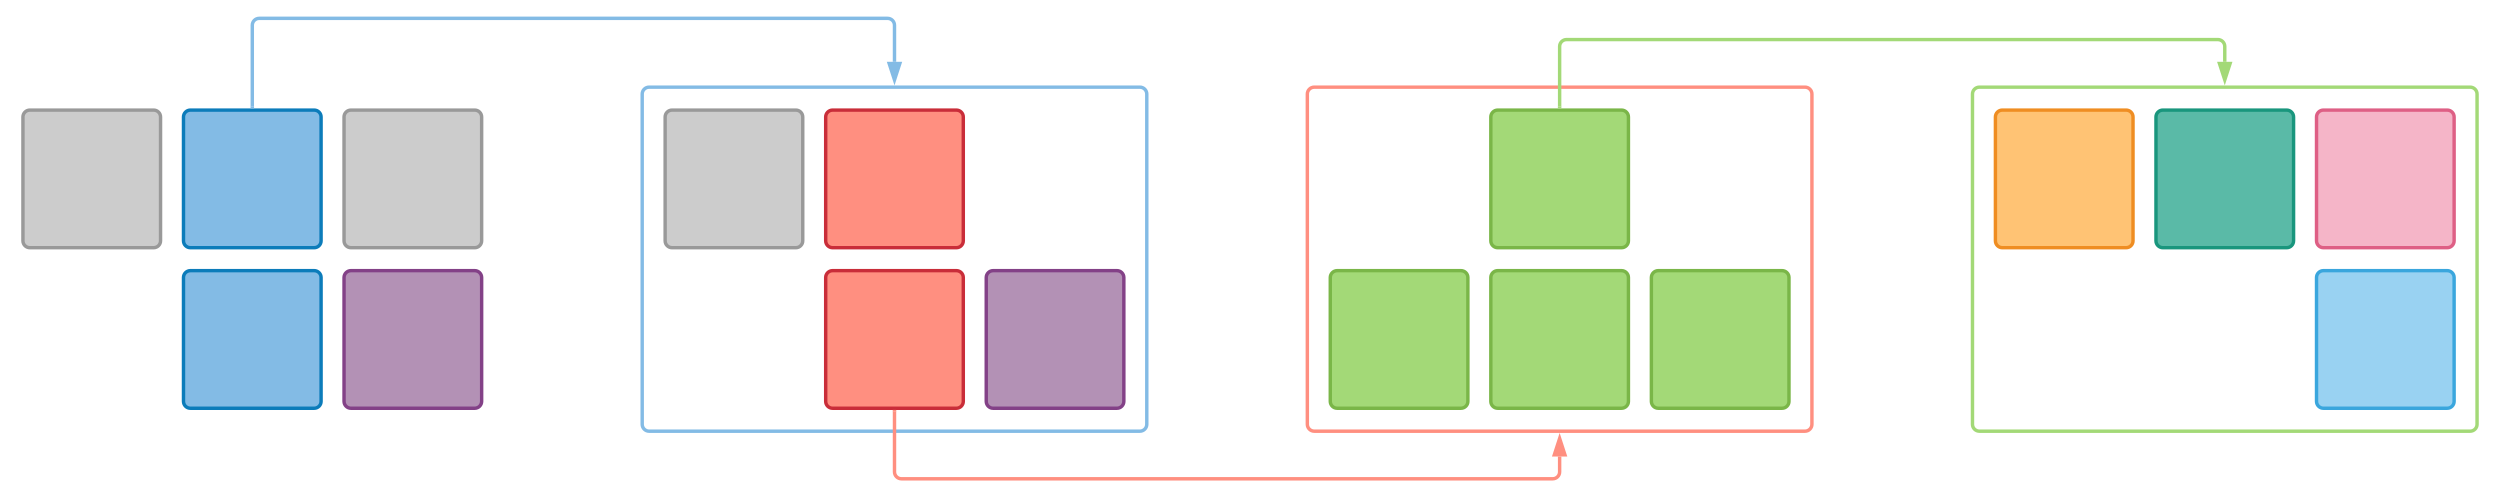 <svg xmlns="http://www.w3.org/2000/svg" xmlns:lucid="lucid" width="2180" height="433.5"><g lucid:page-tab-id="RJLoiOMy.OoT"><path d="M300 102c0-3.3 2.7-6 6-6h108c3.3 0 6 2.7 6 6v108c0 3.3-2.7 6-6 6H306c-3.3 0-6-2.7-6-6zM20 102c0-3.3 2.7-6 6-6h108c3.3 0 6 2.7 6 6v108c0 3.3-2.7 6-6 6H26c-3.3 0-6-2.7-6-6z" stroke="#999" stroke-width="3" fill="#ccc"/><path d="M160 102c0-3.3 2.7-6 6-6h108c3.3 0 6 2.7 6 6v108c0 3.3-2.7 6-6 6H166c-3.3 0-6-2.7-6-6z" stroke="#0c7cba" stroke-width="3" fill="#83bbe5"/><path d="M300 242c0-3.3 2.7-6 6-6h108c3.3 0 6 2.7 6 6v108c0 3.3-2.7 6-6 6H306c-3.3 0-6-2.7-6-6z" stroke="#834187" stroke-width="3" fill="#b391b5"/><path d="M160 242c0-3.3 2.7-6 6-6h108c3.3 0 6 2.7 6 6v108c0 3.3-2.7 6-6 6H166c-3.3 0-6-2.7-6-6z" stroke="#0c7cba" stroke-width="3" fill="#83bbe5"/><path d="M560 82c0-3.3 2.7-6 6-6h428c3.3 0 6 2.7 6 6v288c0 3.3-2.7 6-6 6H566c-3.3 0-6-2.7-6-6z" stroke="#83bbe5" stroke-width="3" fill-opacity="0"/><path d="M720 102c0-3.3 2.7-6 6-6h108c3.3 0 6 2.7 6 6v108c0 3.3-2.7 6-6 6H726c-3.3 0-6-2.7-6-6zM720 242c0-3.3 2.7-6 6-6h108c3.3 0 6 2.7 6 6v108c0 3.3-2.7 6-6 6H726c-3.3 0-6-2.7-6-6z" stroke="#c92d39" stroke-width="3" fill="#ff8f80"/><path d="M580 102c0-3.3 2.7-6 6-6h108c3.3 0 6 2.7 6 6v108c0 3.3-2.7 6-6 6H586c-3.3 0-6-2.7-6-6z" stroke="#999" stroke-width="3" fill="#ccc"/><path d="M860 242c0-3.3 2.7-6 6-6h108c3.3 0 6 2.7 6 6v108c0 3.3-2.7 6-6 6H866c-3.3 0-6-2.7-6-6z" stroke="#834187" stroke-width="3" fill="#b391b5"/><path d="M1140 82c0-3.3 2.7-6 6-6h428c3.3 0 6 2.7 6 6v288c0 3.3-2.7 6-6 6h-428c-3.3 0-6-2.7-6-6z" stroke="#ff8f80" stroke-width="3" fill-opacity="0"/><path d="M1300 102c0-3.3 2.7-6 6-6h108c3.3 0 6 2.7 6 6v108c0 3.3-2.7 6-6 6h-108c-3.3 0-6-2.7-6-6zM1300 242c0-3.3 2.7-6 6-6h108c3.3 0 6 2.7 6 6v108c0 3.3-2.7 6-6 6h-108c-3.3 0-6-2.7-6-6zM1160 242c0-3.3 2.7-6 6-6h108c3.3 0 6 2.7 6 6v108c0 3.3-2.7 6-6 6h-108c-3.3 0-6-2.7-6-6zM1440 242c0-3.3 2.7-6 6-6h108c3.3 0 6 2.7 6 6v108c0 3.3-2.7 6-6 6h-108c-3.3 0-6-2.7-6-6z" stroke="#7ab648" stroke-width="3" fill="#a3d977"/><path d="M1720 82c0-3.3 2.7-6 6-6h428c3.3 0 6 2.7 6 6v288c0 3.3-2.7 6-6 6h-428c-3.3 0-6-2.7-6-6z" stroke="#a3d977" stroke-width="3" fill-opacity="0"/><path d="M1740 102c0-3.3 2.7-6 6-6h108c3.3 0 6 2.7 6 6v108c0 3.3-2.7 6-6 6h-108c-3.3 0-6-2.7-6-6z" stroke="#ef8d22" stroke-width="3" fill="#ffc374"/><path d="M2020 102c0-3.3 2.7-6 6-6h108c3.3 0 6 2.7 6 6v108c0 3.3-2.7 6-6 6h-108c-3.3 0-6-2.7-6-6z" stroke="#de5f85" stroke-width="3" fill="#f5b5c8"/><path d="M1880 102c0-3.3 2.7-6 6-6h108c3.3 0 6 2.7 6 6v108c0 3.3-2.7 6-6 6h-108c-3.3 0-6-2.7-6-6z" stroke="#19967d" stroke-width="3" fill="#5abaa7"/><path d="M2020 242c0-3.3 2.7-6 6-6h108c3.3 0 6 2.7 6 6v108c0 3.3-2.7 6-6 6h-108c-3.3 0-6-2.7-6-6z" stroke="#3aa6dd" stroke-width="3" fill="#99d2f2"/><path d="M220 93V22c0-3.3 2.7-6 6-6h548c3.3 0 6 2.7 6 6v31.88" stroke="#83bbe5" stroke-width="3" fill="none"/><path d="M221.5 94.5h-3v-1.54h3z" stroke="#83bbe5" stroke-width=".05" fill="#83bbe5"/><path d="M780 69.65l-4.64-14.27h9.28z" stroke="#83bbe5" stroke-width="3" fill="#83bbe5"/><path d="M780 359v52.5c0 3.3 2.7 6 6 6h568c3.3 0 6-2.7 6-6v-13.38" stroke="#ff8f80" stroke-width="3" fill="none"/><path d="M781.5 359.04h-3v-1.54h3z" stroke="#ff8f80" stroke-width=".05" fill="#ff8f80"/><path d="M1360 382.35l4.64 14.27h-9.28z" stroke="#ff8f80" stroke-width="3" fill="#ff8f80"/><path d="M1360 93V40.5c0-3.3 2.7-6 6-6h568c3.3 0 6 2.7 6 6v13.38" stroke="#a3d977" stroke-width="3" fill="none"/><path d="M1361.5 94.5h-3v-1.54h3z" stroke="#a3d977" stroke-width=".05" fill="#a3d977"/><path d="M1940 69.65l-4.64-14.27h9.28z" stroke="#a3d977" stroke-width="3" fill="#a3d977"/></g></svg>